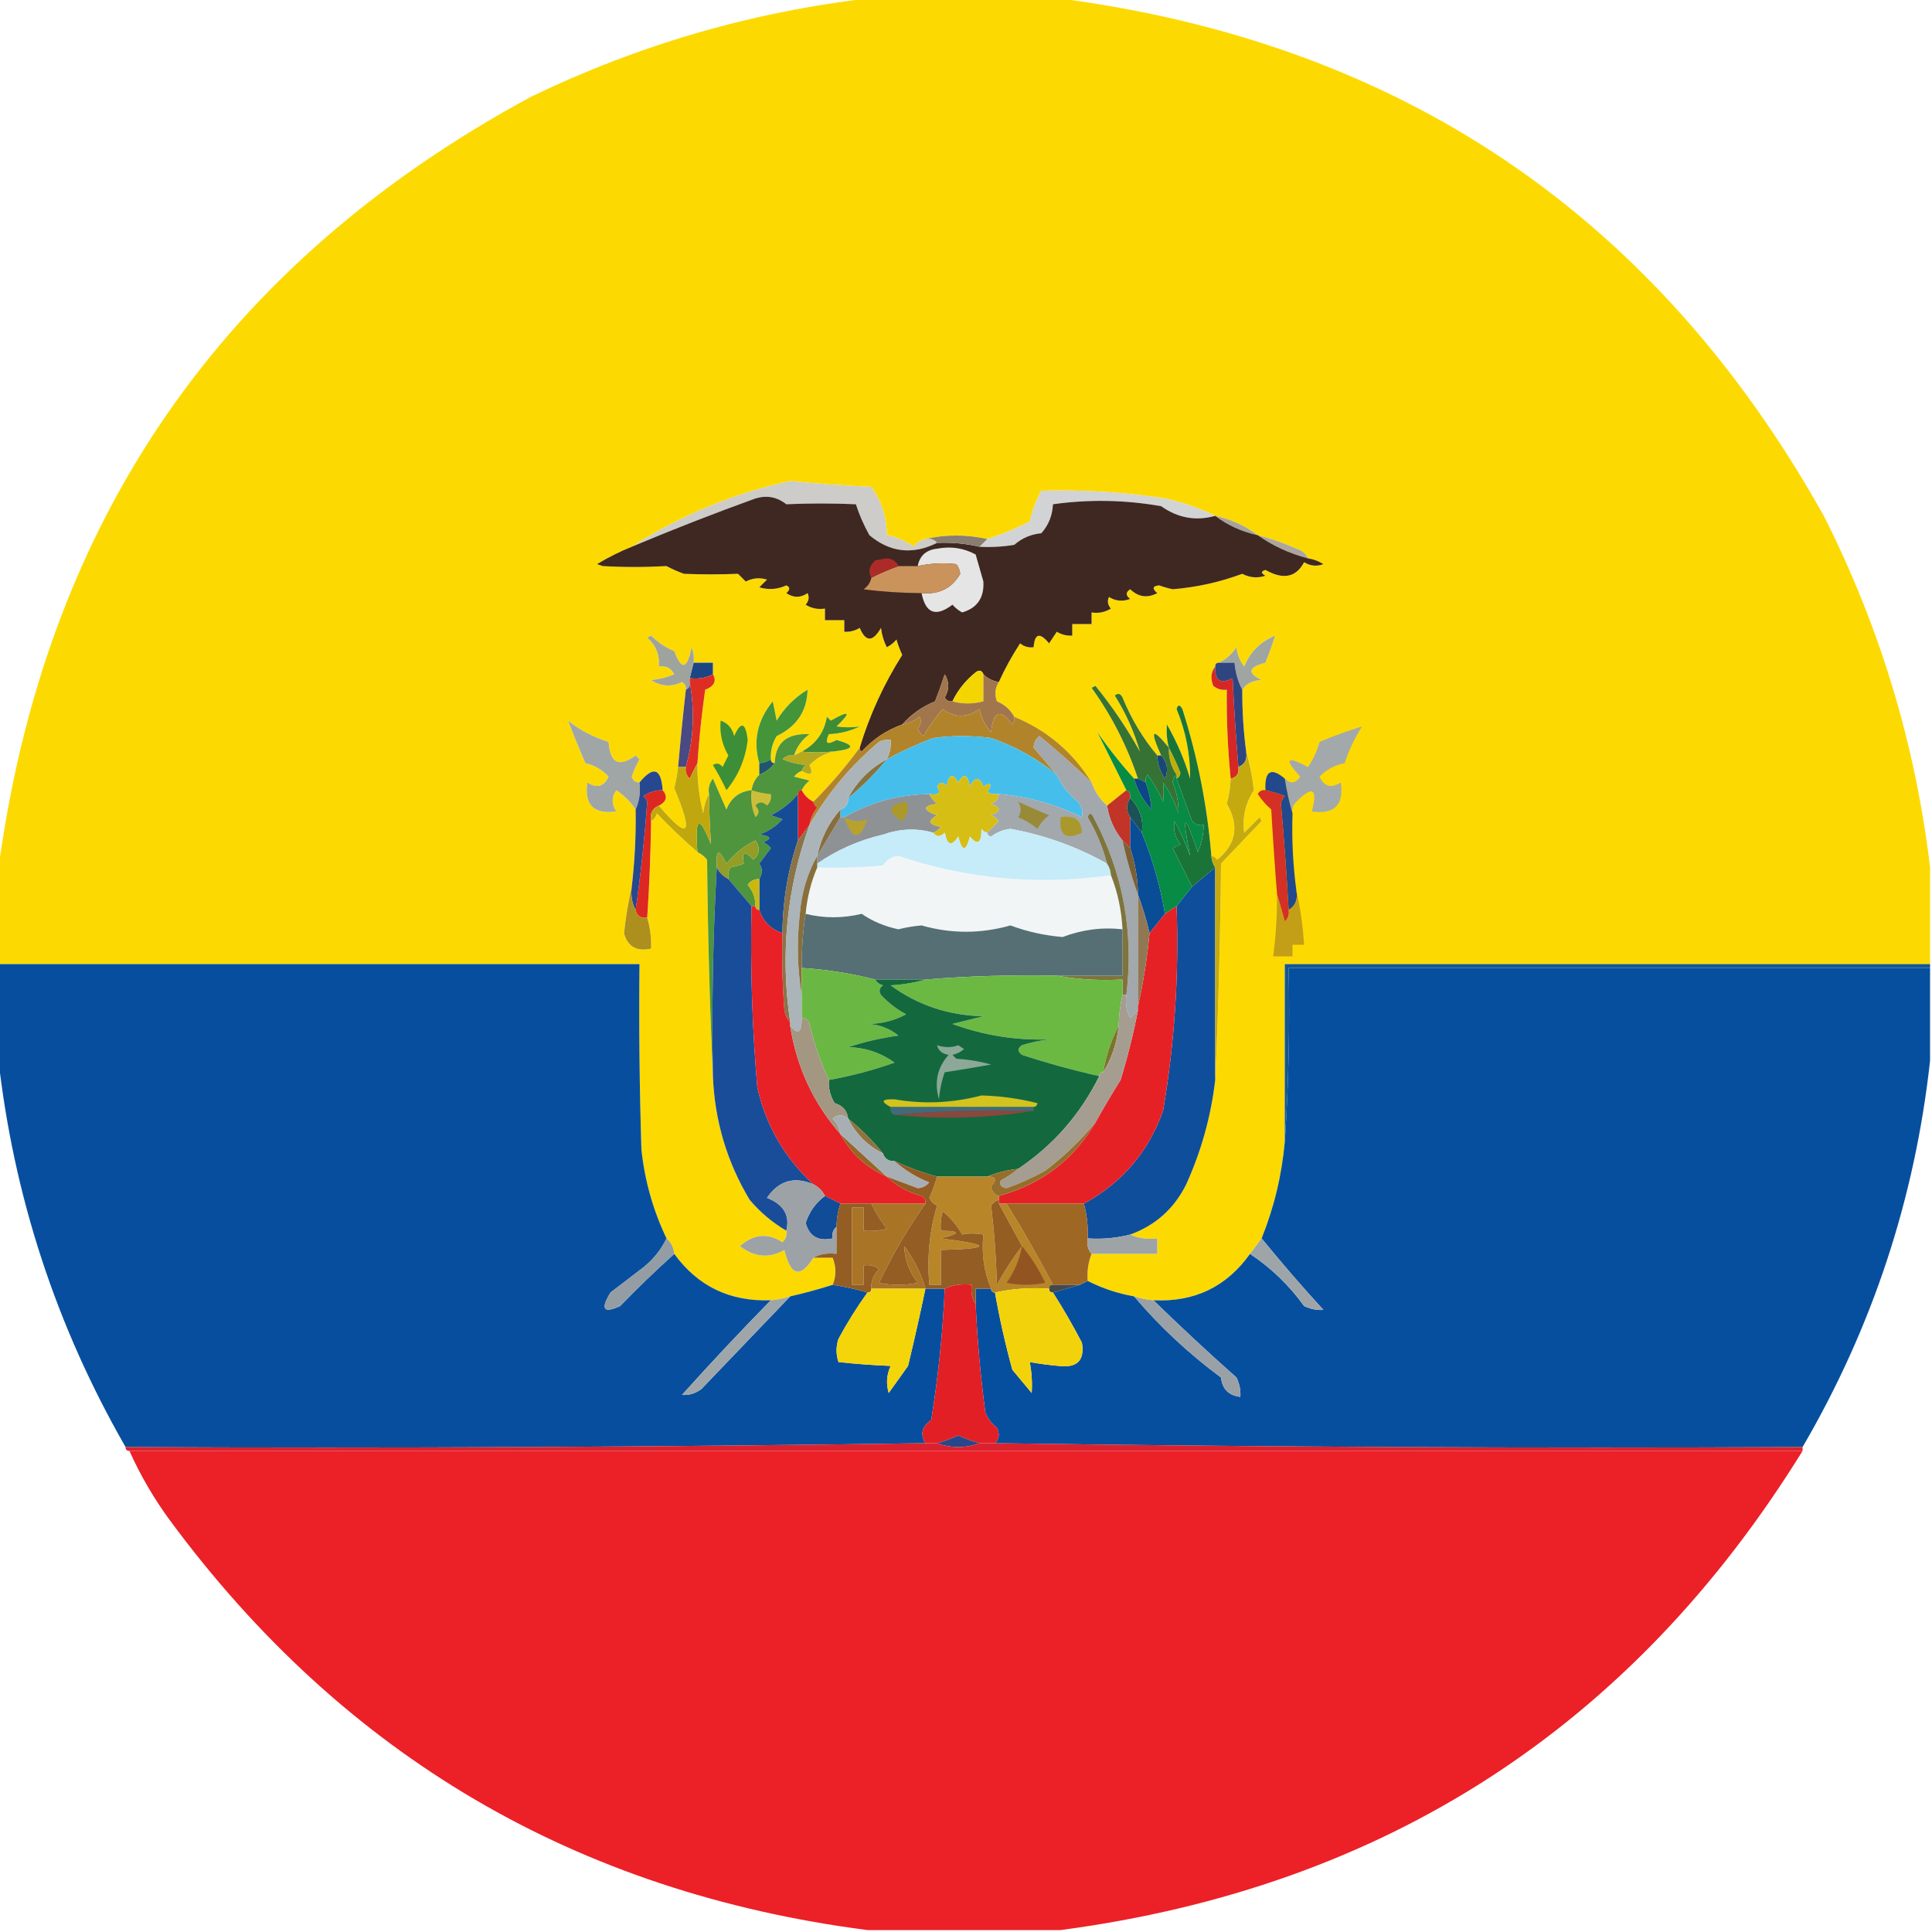 <?xml version="1.0" encoding="UTF-8"?>
<!DOCTYPE svg PUBLIC "-//W3C//DTD SVG 1.1//EN" "http://www.w3.org/Graphics/SVG/1.1/DTD/svg11.dtd">
<svg xmlns="http://www.w3.org/2000/svg" version="1.1" width="500px" height="500px" style="shape-rendering:geometricPrecision; text-rendering:geometricPrecision; image-rendering:optimizeQuality; fill-rule:evenodd; clip-rule:evenodd" xmlns:xlink="http://www.w3.org/1999/xlink">
<g><path style="opacity:0.994" fill="#fcda00" d="M 225.5,-0.5 C 241.5,-0.5 257.5,-0.5 273.5,-0.5C 362.269,10.949 428.436,55.616 472,133.5C 486.559,162.333 495.726,192.666 499.5,224.5C 499.5,232.833 499.5,241.167 499.5,249.5C 443.833,249.5 388.167,249.5 332.5,249.5C 332.5,264.833 332.5,280.167 332.5,295.5C 331.733,304.133 329.733,312.467 326.5,320.5C 325.512,321.795 324.512,323.128 323.5,324.5C 317.421,333.039 309.088,337.039 298.5,336.5C 296.784,336.371 295.117,336.038 293.5,335.5C 289.285,334.762 285.285,333.428 281.5,331.5C 281.298,329.05 281.631,326.717 282.5,324.5C 288.167,324.5 293.833,324.5 299.5,324.5C 299.5,323.167 299.5,321.833 299.5,320.5C 296.941,320.802 294.607,320.468 292.5,319.5C 299.055,317.113 303.889,312.779 307,306.5C 310.905,297.88 313.405,288.88 314.5,279.5C 315.332,261.004 315.832,242.338 316,223.5C 319.509,219.791 323.009,216.125 326.5,212.5C 326.333,212.167 326.167,211.833 326,211.5C 324.667,212.833 323.333,214.167 322,215.5C 321.478,211.557 322.311,207.89 324.5,204.5C 324.099,200.976 323.433,197.642 322.5,194.5C 321.806,189.195 321.472,183.862 321.5,178.5C 322.589,176.883 324.256,176.05 326.5,176C 322.728,174.17 323.061,172.67 327.5,171.5C 328.48,169.049 329.313,166.716 330,164.5C 326.193,166.062 323.526,168.729 322,172.5C 320.883,171.051 320.216,169.384 320,167.5C 318.804,169.286 317.304,170.619 315.5,171.5C 314.833,171.5 314.5,171.833 314.5,172.5C 313.387,173.946 313.22,175.613 314,177.5C 315.011,178.337 316.178,178.67 317.5,178.5C 317.403,186.191 317.737,193.858 318.5,201.5C 318.41,203.696 318.077,205.863 317.5,208C 320.776,213.654 319.943,218.487 315,222.5C 314.617,221.944 314.117,221.611 313.5,221.5C 312.436,208.552 309.936,195.885 306,183.5C 305.346,182.304 304.846,182.304 304.5,183.5C 306.894,189.302 308.061,195.302 308,201.5C 306.551,196.601 304.551,191.935 302,187.5C 301.82,189.488 301.986,191.488 302.5,193.5C 298.15,188.146 297.484,188.813 300.5,195.5C 300.167,195.5 299.833,195.5 299.5,195.5C 295.772,191.061 292.772,186.061 290.5,180.5C 289.998,179.479 289.332,179.312 288.5,180C 291.407,184.635 293.573,189.468 295,194.5C 291.662,188.488 287.828,182.821 283.5,177.5C 283.167,177.667 282.833,177.833 282.5,178C 287.696,185.226 291.696,193.059 294.5,201.5C 294.167,201.5 293.833,201.5 293.5,201.5C 290.112,197.751 286.945,193.751 284,189.5C 286.438,194.377 288.938,199.377 291.5,204.5C 289.833,205.833 288.167,207.167 286.5,208.5C 284.674,206.853 283.34,204.853 282.5,202.5C 277.691,194.694 271.024,189.028 262.5,185.5C 261.492,183.661 259.992,182.328 258,181.5C 257.36,179.735 257.527,178.068 258.5,176.5C 260.038,173.101 261.871,169.767 264,166.5C 265.011,167.337 266.178,167.67 267.5,167.5C 267.766,163.921 269.099,163.587 271.5,166.5C 272.167,165.5 272.833,164.5 273.5,163.5C 274.736,164.246 276.07,164.579 277.5,164.5C 277.5,163.5 277.5,162.5 277.5,161.5C 279.167,161.5 280.833,161.5 282.5,161.5C 282.5,160.5 282.5,159.5 282.5,158.5C 284.288,158.785 285.955,158.452 287.5,157.5C 286.674,156.549 286.508,155.549 287,154.5C 288.726,155.576 290.559,155.743 292.5,155C 291.289,154.107 291.289,153.274 292.5,152.5C 294.599,154.52 296.933,154.854 299.5,153.5C 298.106,152.313 298.273,151.646 300,151.5C 301.144,151.911 302.311,152.244 303.5,152.5C 309.751,151.975 315.751,150.642 321.5,148.5C 323.432,149.52 325.432,149.687 327.5,149C 326.304,148.346 326.304,147.846 327.5,147.5C 332.089,150.104 335.422,149.438 337.5,145.5C 339.098,146.485 340.765,146.651 342.5,146C 341.255,145.209 339.922,144.709 338.5,144.5C 337.942,143.21 336.942,142.377 335.5,142C 332.242,140.533 328.908,139.367 325.5,138.5C 322.249,136.043 318.582,134.376 314.5,133.5C 310.452,131.538 306.119,130.038 301.5,129C 290.878,127.367 280.212,126.701 269.5,127C 268.128,129.533 267.128,132.2 266.5,135C 262.933,136.809 259.266,138.309 255.5,139.5C 250.023,138.298 244.689,138.298 239.5,139.5C 238.265,139.721 237.265,140.388 236.5,141.5C 234.338,139.98 232.005,138.98 229.5,138.5C 229.477,133.856 228.144,129.69 225.5,126C 218.486,125.676 211.486,125.176 204.5,124.5C 189.732,127.723 176.066,133.39 163.5,141.5C 160.411,142.739 157.411,144.239 154.5,146C 155,146.167 155.5,146.333 156,146.5C 161.457,146.816 166.957,146.816 172.5,146.5C 173.949,147.28 175.449,147.946 177,148.5C 181.63,148.698 186.296,148.698 191,148.5C 191.667,149.167 192.333,149.833 193,150.5C 194.789,149.591 196.623,149.424 198.5,150C 197.833,150.667 197.167,151.333 196.5,152C 198.899,152.711 201.232,152.544 203.5,151.5C 204.506,151.938 204.506,152.604 203.5,153.5C 205.353,154.76 207.186,154.76 209,153.5C 209.492,154.549 209.326,155.549 208.5,156.5C 210.045,157.452 211.712,157.785 213.5,157.5C 213.5,158.5 213.5,159.5 213.5,160.5C 215.167,160.5 216.833,160.5 218.5,160.5C 218.5,161.5 218.5,162.5 218.5,163.5C 219.93,163.579 221.264,163.246 222.5,162.5C 224.051,166.19 225.884,166.19 228,162.5C 228.202,164.256 228.702,165.922 229.5,167.5C 230.478,167.023 231.311,166.357 232,165.5C 232.402,166.872 232.902,168.205 233.5,169.5C 228.743,177.013 225.076,185.013 222.5,193.5C 218.822,198.506 214.822,203.173 210.5,207.5C 209.167,206.833 208.167,205.833 207.5,204.5C 207.953,203.542 208.619,202.708 209.5,202C 208.167,201.667 206.833,201.333 205.5,201C 206.044,200.283 206.711,199.783 207.5,199.5C 209.9,200.927 210.567,200.427 209.5,198C 211.257,196.25 213.257,195.084 215.5,194.5C 221.196,193.899 221.529,192.899 216.5,191.5C 214.064,192.891 213.398,192.391 214.5,190C 217.371,189.882 220.038,189.216 222.5,188C 220.557,188.305 218.557,188.305 216.5,188C 220.425,184.202 219.925,183.702 215,186.5C 214.667,186.167 214.333,185.833 214,185.5C 213.294,189.586 211.128,192.586 207.5,194.5C 206.833,194.833 206.167,195.167 205.5,195.5C 206.203,193.284 207.536,191.451 209.5,190C 203.644,189.718 200.644,192.218 200.5,197.5C 199.833,197.5 199.5,197.167 199.5,196.5C 199.372,194.345 199.872,192.345 201,190.5C 206.193,188.009 208.859,184.009 209,178.5C 205.667,180.5 203,183.167 201,186.5C 200.667,184.833 200.333,183.167 200,181.5C 196.01,186.394 194.844,191.727 196.5,197.5C 196.5,198.5 196.5,199.5 196.5,200.5C 195.4,201.605 194.733,202.938 194.5,204.5C 191.325,204.84 189.159,206.507 188,209.5C 186.836,206.865 185.669,204.198 184.5,201.5C 183.571,202.689 183.238,204.022 183.5,205.5C 182.698,206.952 182.198,208.618 182,210.5C 180.925,206.23 180.425,201.897 180.5,197.5C 180.93,191.149 181.597,184.815 182.5,178.5C 184.841,177.601 185.507,176.268 184.5,174.5C 184.5,173.5 184.5,172.5 184.5,171.5C 182.833,171.5 181.167,171.5 179.5,171.5C 179.657,170.127 179.49,168.793 179,167.5C 177.855,173.24 176.355,173.573 174.5,168.5C 172.228,167.559 170.228,166.226 168.5,164.5C 168.167,164.667 167.833,164.833 167.5,165C 169.747,166.995 170.747,169.495 170.5,172.5C 172.346,172.222 173.68,172.889 174.5,174.5C 172.577,175.308 170.577,175.808 168.5,176C 171.088,177.686 173.755,177.853 176.5,176.5C 177.298,176.957 177.631,177.624 177.5,178.5C 176.752,185.119 176.085,191.786 175.5,198.5C 175.277,200.342 174.943,202.175 174.5,204C 179.615,216.152 178.281,217.652 170.5,208.5C 172.519,207.462 172.853,206.128 171.5,204.5C 171.095,198.809 169.095,198.143 165.5,202.5C 164.503,202.53 163.836,202.03 163.5,201C 164.029,199.441 164.696,197.941 165.5,196.5C 165.167,196.167 164.833,195.833 164.5,195.5C 160.204,198.67 157.871,197.503 157.5,192C 153.637,190.819 150.137,188.986 147,186.5C 148.361,190.048 149.861,193.715 151.5,197.5C 153.9,198.085 155.9,199.252 157.5,201C 156.313,203.59 154.48,204.09 152,202.5C 151.167,208.333 153.667,210.833 159.5,210C 158.24,208.186 158.24,206.353 159.5,204.5C 161.57,205.903 163.237,207.57 164.5,209.5C 164.609,216.196 164.276,222.863 163.5,229.5C 162.623,233.322 161.956,237.322 161.5,241.5C 162.427,244.987 164.76,246.32 168.5,245.5C 168.599,242.763 168.265,240.096 167.5,237.5C 168.055,229.178 168.388,220.844 168.5,212.5C 169.222,212.082 169.722,211.416 170,210.5C 173.369,214.037 176.869,217.371 180.5,220.5C 181.458,220.953 182.292,221.619 183,222.5C 183.168,241.338 183.668,260.004 184.5,278.5C 184.947,290.005 188.114,300.672 194,310.5C 196.747,313.754 199.914,316.42 203.5,318.5C 203.719,319.675 203.386,320.675 202.5,321.5C 198.724,319.009 195.057,319.342 191.5,322.5C 195.263,325.397 199.097,325.73 203,323.5C 204.611,330.231 207.111,330.898 210.5,325.5C 212.167,325.5 213.833,325.5 215.5,325.5C 216.438,327.91 216.438,330.244 215.5,332.5C 211.877,333.656 208.211,334.656 204.5,335.5C 202.883,336.038 201.216,336.371 199.5,336.5C 188.945,336.906 180.612,332.906 174.5,324.5C 174.34,322.847 173.674,321.514 172.5,320.5C 169.026,313.239 166.859,305.573 166,297.5C 165.5,281.503 165.333,265.503 165.5,249.5C 110.167,249.5 54.833,249.5 -0.5,249.5C -0.5,241.5 -0.5,233.5 -0.5,225.5C 11.454,135.075 57.454,68.242 137.5,25C 165.514,11.501 194.847,3.001 225.5,-0.5 Z"/></g>
<g><path style="opacity:1" fill="#cdccc8" d="M 239.5,139.5 C 240.791,139.263 241.791,139.596 242.5,140.5C 236.168,143.645 230.334,142.979 225,138.5C 223.555,135.91 222.388,133.243 221.5,130.5C 215.418,130.231 209.418,130.231 203.5,130.5C 201.119,128.608 198.453,128.108 195.5,129C 184.711,132.896 174.044,137.063 163.5,141.5C 176.066,133.39 189.732,127.723 204.5,124.5C 211.486,125.176 218.486,125.676 225.5,126C 228.144,129.69 229.477,133.856 229.5,138.5C 232.005,138.98 234.338,139.98 236.5,141.5C 237.265,140.388 238.265,139.721 239.5,139.5 Z"/></g>
<g><path style="opacity:1" fill="#d2d3d5" d="M 314.5,133.5 C 309.509,134.902 304.842,134.069 300.5,131C 291.178,129.357 281.845,129.191 272.5,130.5C 272.377,133.374 271.377,135.874 269.5,138C 266.823,138.249 264.49,139.249 262.5,141C 259.518,141.498 256.518,141.665 253.5,141.5C 254.167,140.833 254.833,140.167 255.5,139.5C 259.266,138.309 262.933,136.809 266.5,135C 267.128,132.2 268.128,129.533 269.5,127C 280.212,126.701 290.878,127.367 301.5,129C 306.119,130.038 310.452,131.538 314.5,133.5 Z"/></g>
<g><path style="opacity:1" fill="#a6a2a0" d="M 314.5,133.5 C 318.582,134.376 322.249,136.043 325.5,138.5C 321.418,137.624 317.751,135.957 314.5,133.5 Z"/></g>
<g><path style="opacity:1" fill="#aba6a0" d="M 325.5,138.5 C 328.908,139.367 332.242,140.533 335.5,142C 336.942,142.377 337.942,143.21 338.5,144.5C 333.75,143.257 329.416,141.257 325.5,138.5 Z"/></g>
<g><path style="opacity:1" fill="#3f2821" d="M 242.5,140.5 C 246.234,140.323 249.901,140.656 253.5,141.5C 256.518,141.665 259.518,141.498 262.5,141C 264.49,139.249 266.823,138.249 269.5,138C 271.377,135.874 272.377,133.374 272.5,130.5C 281.845,129.191 291.178,129.357 300.5,131C 304.842,134.069 309.509,134.902 314.5,133.5C 317.751,135.957 321.418,137.624 325.5,138.5C 329.416,141.257 333.75,143.257 338.5,144.5C 339.922,144.709 341.255,145.209 342.5,146C 340.765,146.651 339.098,146.485 337.5,145.5C 335.422,149.438 332.089,150.104 327.5,147.5C 326.304,147.846 326.304,148.346 327.5,149C 325.432,149.687 323.432,149.52 321.5,148.5C 315.751,150.642 309.751,151.975 303.5,152.5C 302.311,152.244 301.144,151.911 300,151.5C 298.273,151.646 298.106,152.313 299.5,153.5C 296.933,154.854 294.599,154.52 292.5,152.5C 291.289,153.274 291.289,154.107 292.5,155C 290.559,155.743 288.726,155.576 287,154.5C 286.508,155.549 286.674,156.549 287.5,157.5C 285.955,158.452 284.288,158.785 282.5,158.5C 282.5,159.5 282.5,160.5 282.5,161.5C 280.833,161.5 279.167,161.5 277.5,161.5C 277.5,162.5 277.5,163.5 277.5,164.5C 276.07,164.579 274.736,164.246 273.5,163.5C 272.833,164.5 272.167,165.5 271.5,166.5C 269.099,163.587 267.766,163.921 267.5,167.5C 266.178,167.67 265.011,167.337 264,166.5C 261.871,169.767 260.038,173.101 258.5,176.5C 256.938,176.267 255.605,175.6 254.5,174.5C 254.103,173.475 253.437,173.308 252.5,174C 249.882,176.106 247.882,178.606 246.5,181.5C 245.624,181.631 244.957,181.298 244.5,180.5C 245.706,178.484 245.706,176.484 244.5,174.5C 243.729,176.862 242.895,179.196 242,181.5C 238.628,182.878 235.795,184.878 233.5,187.5C 229.456,188.944 225.956,191.278 223,194.5C 222.601,194.272 222.435,193.938 222.5,193.5C 225.076,185.013 228.743,177.013 233.5,169.5C 232.902,168.205 232.402,166.872 232,165.5C 231.311,166.357 230.478,167.023 229.5,167.5C 228.702,165.922 228.202,164.256 228,162.5C 225.884,166.19 224.051,166.19 222.5,162.5C 221.264,163.246 219.93,163.579 218.5,163.5C 218.5,162.5 218.5,161.5 218.5,160.5C 216.833,160.5 215.167,160.5 213.5,160.5C 213.5,159.5 213.5,158.5 213.5,157.5C 211.712,157.785 210.045,157.452 208.5,156.5C 209.326,155.549 209.492,154.549 209,153.5C 207.186,154.76 205.353,154.76 203.5,153.5C 204.506,152.604 204.506,151.938 203.5,151.5C 201.232,152.544 198.899,152.711 196.5,152C 197.167,151.333 197.833,150.667 198.5,150C 196.623,149.424 194.789,149.591 193,150.5C 192.333,149.833 191.667,149.167 191,148.5C 186.296,148.698 181.63,148.698 177,148.5C 175.449,147.946 173.949,147.28 172.5,146.5C 166.957,146.816 161.457,146.816 156,146.5C 155.5,146.333 155,146.167 154.5,146C 157.411,144.239 160.411,142.739 163.5,141.5C 174.044,137.063 184.711,132.896 195.5,129C 198.453,128.108 201.119,128.608 203.5,130.5C 209.418,130.231 215.418,130.231 221.5,130.5C 222.388,133.243 223.555,135.91 225,138.5C 230.334,142.979 236.168,143.645 242.5,140.5 Z"/></g>
<g><path style="opacity:1" fill="#e5e5e5" d="M 238.5,153.5 C 243.031,153.902 246.365,152.235 248.5,148.5C 248.392,147.558 248.059,146.725 247.5,146C 244.151,145.612 240.817,145.779 237.5,146.5C 238.024,143.812 239.691,142.312 242.5,142C 246.069,141.318 249.402,141.818 252.5,143.5C 253.151,145.826 253.818,148.159 254.5,150.5C 254.731,154.708 252.898,157.375 249,158.5C 248.05,157.978 247.216,157.311 246.5,156.5C 242.201,159.76 239.534,158.76 238.5,153.5 Z"/></g>
<g><path style="opacity:1" fill="#ca935c" d="M 238.5,153.5 C 233.253,153.468 228.253,153.135 223.5,152.5C 224.612,151.735 225.279,150.735 225.5,149.5C 227.824,148.344 230.157,147.344 232.5,146.5C 234.167,146.5 235.833,146.5 237.5,146.5C 240.817,145.779 244.151,145.612 247.5,146C 248.059,146.725 248.392,147.558 248.5,148.5C 246.365,152.235 243.031,153.902 238.5,153.5 Z"/></g>
<g><path style="opacity:1" fill="#ac2b28" d="M 232.5,146.5 C 230.157,147.344 227.824,148.344 225.5,149.5C 224.601,148.006 224.935,146.506 226.5,145C 227.5,144.833 228.5,144.667 229.5,144.5C 231.03,144.64 232.03,145.307 232.5,146.5 Z"/></g>
<g><path style="opacity:1" fill="#897e6f" d="M 239.5,139.5 C 244.689,138.298 250.023,138.298 255.5,139.5C 254.833,140.167 254.167,140.833 253.5,141.5C 249.901,140.656 246.234,140.323 242.5,140.5C 241.791,139.596 240.791,139.263 239.5,139.5 Z"/></g>
<g><path style="opacity:1" fill="#1c4683" d="M 179.5,171.5 C 181.167,171.5 182.833,171.5 184.5,171.5C 184.5,172.5 184.5,173.5 184.5,174.5C 182.735,175.461 180.735,175.795 178.5,175.5C 178.833,174.167 179.167,172.833 179.5,171.5 Z"/></g>
<g><path style="opacity:1" fill="#9ea39e" d="M 179.5,171.5 C 179.167,172.833 178.833,174.167 178.5,175.5C 178.5,175.833 178.5,176.167 178.5,176.5C 178.672,177.492 178.338,178.158 177.5,178.5C 177.631,177.624 177.298,176.957 176.5,176.5C 173.755,177.853 171.088,177.686 168.5,176C 170.577,175.808 172.577,175.308 174.5,174.5C 173.68,172.889 172.346,172.222 170.5,172.5C 170.747,169.495 169.747,166.995 167.5,165C 167.833,164.833 168.167,164.667 168.5,164.5C 170.228,166.226 172.228,167.559 174.5,168.5C 176.355,173.573 177.855,173.24 179,167.5C 179.49,168.793 179.657,170.127 179.5,171.5 Z"/></g>
<g><path style="opacity:1" fill="#f3d501" d="M 254.5,174.5 C 254.5,176.833 254.5,179.167 254.5,181.5C 251.734,182.232 249.068,182.232 246.5,181.5C 247.882,178.606 249.882,176.106 252.5,174C 253.437,173.308 254.103,173.475 254.5,174.5 Z"/></g>
<g><path style="opacity:1" fill="#9fa5a1" d="M 321.5,178.5 C 320.388,176.401 319.721,174.067 319.5,171.5C 318.167,171.5 316.833,171.5 315.5,171.5C 317.304,170.619 318.804,169.286 320,167.5C 320.216,169.384 320.883,171.051 322,172.5C 323.526,168.729 326.193,166.062 330,164.5C 329.313,166.716 328.48,169.049 327.5,171.5C 323.061,172.67 322.728,174.17 326.5,176C 324.256,176.05 322.589,176.883 321.5,178.5 Z"/></g>
<g><path style="opacity:1" fill="#494983" d="M 178.5,176.5 C 179.852,183.89 179.519,191.223 177.5,198.5C 176.833,198.5 176.167,198.5 175.5,198.5C 176.085,191.786 176.752,185.119 177.5,178.5C 178.338,178.158 178.672,177.492 178.5,176.5 Z"/></g>
<g><path style="opacity:1" fill="#de2e23" d="M 184.5,174.5 C 185.507,176.268 184.841,177.601 182.5,178.5C 181.597,184.815 180.93,191.149 180.5,197.5C 179.839,198.718 179.172,200.051 178.5,201.5C 177.614,200.675 177.281,199.675 177.5,198.5C 179.519,191.223 179.852,183.89 178.5,176.5C 178.5,176.167 178.5,175.833 178.5,175.5C 180.735,175.795 182.735,175.461 184.5,174.5 Z"/></g>
<g><path style="opacity:1" fill="#d62725" d="M 314.5,172.5 C 314.35,176.161 315.85,177.161 319,175.5C 319.353,183.185 319.853,190.852 320.5,198.5C 320.715,200.179 320.048,201.179 318.5,201.5C 317.737,193.858 317.403,186.191 317.5,178.5C 316.178,178.67 315.011,178.337 314,177.5C 313.22,175.613 313.387,173.946 314.5,172.5 Z"/></g>
<g><path style="opacity:1" fill="#2e4580" d="M 315.5,171.5 C 316.833,171.5 318.167,171.5 319.5,171.5C 319.721,174.067 320.388,176.401 321.5,178.5C 321.472,183.862 321.806,189.195 322.5,194.5C 322.843,196.483 322.176,197.817 320.5,198.5C 319.853,190.852 319.353,183.185 319,175.5C 315.85,177.161 314.35,176.161 314.5,172.5C 314.5,171.833 314.833,171.5 315.5,171.5 Z"/></g>
<g><path style="opacity:1" fill="#a2764d" d="M 246.5,181.5 C 249.068,182.232 251.734,182.232 254.5,181.5C 254.5,179.167 254.5,176.833 254.5,174.5C 255.605,175.6 256.938,176.267 258.5,176.5C 257.527,178.068 257.36,179.735 258,181.5C 259.992,182.328 261.492,183.661 262.5,185.5C 262.631,186.239 262.464,186.906 262,187.5C 258.886,183.319 257.052,183.985 256.5,189.5C 255.012,187.851 254.012,185.851 253.5,183.5C 250.182,185.818 247.016,185.818 244,183.5C 242.088,185.657 240.421,187.991 239,190.5C 238.308,189.975 237.808,189.308 237.5,188.5C 238.326,187.549 238.492,186.549 238,185.5C 236.67,186.582 235.17,187.249 233.5,187.5C 235.795,184.878 238.628,182.878 242,181.5C 242.895,179.196 243.729,176.862 244.5,174.5C 245.706,176.484 245.706,178.484 244.5,180.5C 244.957,181.298 245.624,181.631 246.5,181.5 Z"/></g>
<g><path style="opacity:1" fill="#b1842b" d="M 262.5,185.5 C 271.024,189.028 277.691,194.694 282.5,202.5C 278.169,198.337 273.669,194.337 269,190.5C 268.056,191.263 267.556,192.263 267.5,193.5C 269.493,195.828 271.493,198.161 273.5,200.5C 268.486,196.355 262.82,193.188 256.5,191C 251.5,190.333 246.5,190.333 241.5,191C 237.328,192.588 233.328,194.421 229.5,196.5C 230.301,194.958 230.634,193.292 230.5,191.5C 229.448,191.351 228.448,191.517 227.5,192C 220.189,198.138 214.189,205.304 209.5,213.5C 209.751,211.83 210.418,210.33 211.5,209C 210.944,208.617 210.611,208.117 210.5,207.5C 214.822,203.173 218.822,198.506 222.5,193.5C 222.435,193.938 222.601,194.272 223,194.5C 225.956,191.278 229.456,188.944 233.5,187.5C 235.17,187.249 236.67,186.582 238,185.5C 238.492,186.549 238.326,187.549 237.5,188.5C 237.808,189.308 238.308,189.975 239,190.5C 240.421,187.991 242.088,185.657 244,183.5C 247.016,185.818 250.182,185.818 253.5,183.5C 254.012,185.851 255.012,187.851 256.5,189.5C 257.052,183.985 258.886,183.319 262,187.5C 262.464,186.906 262.631,186.239 262.5,185.5 Z"/></g>
<g><path style="opacity:1" fill="#3f8c35" d="M 215.5,194.5 C 212.586,194.805 209.919,194.805 207.5,194.5C 211.128,192.586 213.294,189.586 214,185.5C 214.333,185.833 214.667,186.167 215,186.5C 219.925,183.702 220.425,184.202 216.5,188C 218.557,188.305 220.557,188.305 222.5,188C 220.038,189.216 217.371,189.882 214.5,190C 213.398,192.391 214.064,192.891 216.5,191.5C 221.529,192.899 221.196,193.899 215.5,194.5 Z"/></g>
<g><path style="opacity:1" fill="#449439" d="M 199.5,196.5 C 198.609,197.11 197.609,197.443 196.5,197.5C 194.844,191.727 196.01,186.394 200,181.5C 200.333,183.167 200.667,184.833 201,186.5C 203,183.167 205.667,180.5 209,178.5C 208.859,184.009 206.193,188.009 201,190.5C 199.872,192.345 199.372,194.345 199.5,196.5 Z"/></g>
<g><path style="opacity:1" fill="#b5a920" d="M 207.5,194.5 C 209.919,194.805 212.586,194.805 215.5,194.5C 213.257,195.084 211.257,196.25 209.5,198C 210.567,200.427 209.9,200.927 207.5,199.5C 207.611,198.883 207.944,198.383 208.5,198C 206.423,197.808 204.423,197.308 202.5,196.5C 203.325,195.614 204.325,195.281 205.5,195.5C 206.167,195.167 206.833,194.833 207.5,194.5 Z"/></g>
<g><path style="opacity:1" fill="#c3ae05" d="M 302.5,193.5 C 303.588,195.516 304.588,197.683 305.5,200C 305.43,200.765 305.097,201.265 304.5,201.5C 304.5,201.167 304.5,200.833 304.5,200.5C 303.061,198.412 302.394,196.079 302.5,193.5 Z"/></g>
<g><path style="opacity:1" fill="#46beec" d="M 273.5,200.5 C 274.713,203.225 276.546,205.559 279,207.5C 279.982,208.759 280.315,210.092 280,211.5C 273.24,208.175 266.073,206.175 258.5,205.5C 257.448,205.649 256.448,205.483 255.5,205C 256.863,202.871 256.529,202.371 254.5,203.5C 253.483,200.972 252.316,200.972 251,203.5C 250.418,200.332 249.418,199.999 248,202.5C 246.582,199.999 245.582,200.332 245,203.5C 244.107,202.289 243.274,202.289 242.5,203.5C 243.609,205.214 242.942,205.881 240.5,205.5C 232.548,205.652 225.214,207.652 218.5,211.5C 218.167,211.5 217.833,211.5 217.5,211.5C 217.5,210.833 217.5,210.167 217.5,209.5C 218.906,209.027 219.573,208.027 219.5,206.5C 223.167,203.5 226.5,200.167 229.5,196.5C 233.328,194.421 237.328,192.588 241.5,191C 246.5,190.333 251.5,190.333 256.5,191C 262.82,193.188 268.486,196.355 273.5,200.5 Z"/></g>
<g><path style="opacity:1" fill="#21556e" d="M 199.5,196.5 C 199.5,197.167 199.833,197.5 200.5,197.5C 199.455,198.878 198.122,199.878 196.5,200.5C 196.5,199.5 196.5,198.5 196.5,197.5C 197.609,197.443 198.609,197.11 199.5,196.5 Z"/></g>
<g><path style="opacity:1" fill="#4e953d" d="M 205.5,195.5 C 204.325,195.281 203.325,195.614 202.5,196.5C 204.423,197.308 206.423,197.808 208.5,198C 207.944,198.383 207.611,198.883 207.5,199.5C 206.711,199.783 206.044,200.283 205.5,201C 206.833,201.333 208.167,201.667 209.5,202C 208.619,202.708 207.953,203.542 207.5,204.5C 206.833,204.5 206.5,204.833 206.5,205.5C 204.599,207.796 202.266,209.629 199.5,211C 200.5,211.333 201.5,211.667 202.5,212C 200.844,213.829 198.844,215.163 196.5,216C 199.544,216.359 199.878,217.026 197.5,218C 198.308,218.308 198.975,218.808 199.5,219.5C 198.5,220.833 197.5,222.167 196.5,223.5C 197.363,224.726 197.363,226.06 196.5,227.5C 195.244,227.461 194.244,227.961 193.5,229C 194.861,230.584 195.528,232.418 195.5,234.5C 195.167,234.5 194.833,234.5 194.5,234.5C 192.529,232.192 190.529,229.858 188.5,227.5C 188.351,226.448 188.517,225.448 189,224.5C 190.135,224.273 191.302,223.94 192.5,223.5C 191.847,220.342 192.681,220.008 195,222.5C 196.632,220.973 196.799,219.307 195.5,217.5C 192.567,218.93 190.067,220.93 188,223.5C 186.059,219.446 185.225,219.78 185.5,224.5C 184.503,242.326 184.17,260.326 184.5,278.5C 183.668,260.004 183.168,241.338 183,222.5C 182.292,221.619 181.458,220.953 180.5,220.5C 179.784,211.417 180.951,210.751 184,218.5C 183.709,214.226 183.543,209.893 183.5,205.5C 183.238,204.022 183.571,202.689 184.5,201.5C 185.669,204.198 186.836,206.865 188,209.5C 189.159,206.507 191.325,204.84 194.5,204.5C 194.733,202.938 195.4,201.605 196.5,200.5C 198.122,199.878 199.455,198.878 200.5,197.5C 200.644,192.218 203.644,189.718 209.5,190C 207.536,191.451 206.203,193.284 205.5,195.5 Z"/></g>
<g><path style="opacity:1" fill="#367234" d="M 299.5,195.5 C 299.565,197.696 300.232,199.696 301.5,201.5C 302.439,199.308 302.105,197.308 300.5,195.5C 297.484,188.813 298.15,188.146 302.5,193.5C 302.394,196.079 303.061,198.412 304.5,200.5C 303.876,200.917 303.543,201.584 303.5,202.5C 304.553,205.131 305.053,207.798 305,210.5C 304.044,207.623 302.711,204.956 301,202.5C 301.195,204.126 301.195,205.793 301,207.5C 299.92,205.004 298.586,202.67 297,200.5C 296.536,201.094 296.369,201.761 296.5,202.5C 295.833,202.167 295.167,201.833 294.5,201.5C 291.696,193.059 287.696,185.226 282.5,178C 282.833,177.833 283.167,177.667 283.5,177.5C 287.828,182.821 291.662,188.488 295,194.5C 293.573,189.468 291.407,184.635 288.5,180C 289.332,179.312 289.998,179.479 290.5,180.5C 292.772,186.061 295.772,191.061 299.5,195.5 Z"/></g>
<g><path style="opacity:1" fill="#194675" d="M 299.5,195.5 C 299.833,195.5 300.167,195.5 300.5,195.5C 302.105,197.308 302.439,199.308 301.5,201.5C 300.232,199.696 299.565,197.696 299.5,195.5 Z"/></g>
<g><path style="opacity:1" fill="#a0a6a5" d="M 165.5,202.5 C 165.802,205.059 165.468,207.393 164.5,209.5C 163.237,207.57 161.57,205.903 159.5,204.5C 158.24,206.353 158.24,208.186 159.5,210C 153.667,210.833 151.167,208.333 152,202.5C 154.48,204.09 156.313,203.59 157.5,201C 155.9,199.252 153.9,198.085 151.5,197.5C 149.861,193.715 148.361,190.048 147,186.5C 150.137,188.986 153.637,190.819 157.5,192C 157.871,197.503 160.204,198.67 164.5,195.5C 164.833,195.833 165.167,196.167 165.5,196.5C 164.696,197.941 164.029,199.441 163.5,201C 163.836,202.03 164.503,202.53 165.5,202.5 Z"/></g>
<g><path style="opacity:1" fill="#87733c" d="M 229.5,196.5 C 226.5,200.167 223.167,203.5 219.5,206.5C 221.833,202.167 225.167,198.833 229.5,196.5 Z"/></g>
<g><path style="opacity:1" fill="#3c8f37" d="M 186.5,186.5 C 188.335,187.122 189.502,188.456 190,190.5C 191.772,186.57 192.938,186.903 193.5,191.5C 192.921,196.416 191.087,200.749 188,204.5C 186.961,202.254 185.794,200.087 184.5,198C 185.449,197.383 186.282,197.549 187,198.5C 187.5,197.5 188,196.5 188.5,195.5C 186.87,192.724 186.203,189.724 186.5,186.5 Z"/></g>
<g><path style="opacity:1" fill="#a3a9aa" d="M 334.5,210.5 C 333.656,207.655 332.99,204.655 332.5,201.5C 333.985,202.935 335.318,202.768 336.5,201C 332.236,196.362 332.902,195.529 338.5,198.5C 339.873,196.51 340.873,194.343 341.5,192C 345.246,190.422 348.913,189.089 352.5,188C 350.599,190.97 349.099,194.136 348,197.5C 345.434,198.007 343.267,199.174 341.5,201C 342.687,203.59 344.52,204.09 347,202.5C 347.833,208.333 345.333,210.833 339.5,210C 341.078,204.063 339.744,203.23 335.5,207.5C 334.614,208.325 334.281,209.325 334.5,210.5 Z"/></g>
<g><path style="opacity:1" fill="#e01e24" d="M 207.5,204.5 C 208.167,205.833 209.167,206.833 210.5,207.5C 210.611,208.117 210.944,208.617 211.5,209C 210.418,210.33 209.751,211.83 209.5,213.5C 208.5,214.833 207.5,216.167 206.5,217.5C 206.5,213.5 206.5,209.5 206.5,205.5C 206.5,204.833 206.833,204.5 207.5,204.5 Z"/></g>
<g><path style="opacity:1" fill="#8e9295" d="M 240.5,205.5 C 240.953,206.458 241.619,207.292 242.5,208C 238.728,208.611 238.728,209.611 242.5,211C 239.999,212.418 240.332,213.418 243.5,214C 242.956,214.717 242.289,215.217 241.5,215.5C 237.277,214.272 232.944,214.439 228.5,216C 222.283,217.453 216.616,219.953 211.5,223.5C 211.5,222.833 211.5,222.167 211.5,221.5C 213.5,218.167 215.5,214.833 217.5,211.5C 217.833,211.5 218.167,211.5 218.5,211.5C 225.214,207.652 232.548,205.652 240.5,205.5 Z"/></g>
<g><path style="opacity:1" fill="#ab992a" d="M 234.5,207.5 C 235.325,209.125 234.992,210.792 233.5,212.5C 229.432,210.021 229.765,208.354 234.5,207.5 Z"/></g>
<g><path style="opacity:1" fill="#d7be14" d="M 258.5,205.5 C 258.423,206.75 257.756,207.583 256.5,208C 259.167,209 259.167,210 256.5,211C 257.308,211.308 257.975,211.808 258.5,212.5C 257.452,213.548 256.452,214.548 255.5,215.5C 254.883,215.389 254.383,215.056 254,214.5C 254.035,218.245 253.035,218.912 251,216.5C 250,220.5 249,220.5 248,216.5C 246.309,219.131 245.142,218.797 244.5,215.5C 243.313,216.653 242.313,216.653 241.5,215.5C 242.289,215.217 242.956,214.717 243.5,214C 240.332,213.418 239.999,212.418 242.5,211C 238.728,209.611 238.728,208.611 242.5,208C 241.619,207.292 240.953,206.458 240.5,205.5C 242.942,205.881 243.609,205.214 242.5,203.5C 243.274,202.289 244.107,202.289 245,203.5C 245.582,200.332 246.582,199.999 248,202.5C 249.418,199.999 250.418,200.332 251,203.5C 252.316,200.972 253.483,200.972 254.5,203.5C 256.529,202.371 256.863,202.871 255.5,205C 256.448,205.483 257.448,205.649 258.5,205.5 Z"/></g>
<g><path style="opacity:1" fill="#c13427" d="M 291.5,204.5 C 292.338,204.842 292.672,205.508 292.5,206.5C 291.438,208.099 291.438,209.766 292.5,211.5C 292.5,214.167 292.5,216.833 292.5,219.5C 291.833,218.833 291.167,218.167 290.5,217.5C 288.375,214.912 287.042,211.912 286.5,208.5C 288.167,207.167 289.833,205.833 291.5,204.5 Z"/></g>
<g><path style="opacity:1" fill="#cdbe3a" d="M 194.5,204.5 C 196.117,205.038 197.784,205.371 199.5,205.5C 199.719,206.675 199.386,207.675 198.5,208.5C 197.391,207.41 196.391,207.41 195.5,208.5C 196.59,209.609 196.59,210.609 195.5,211.5C 194.526,209.257 194.192,206.924 194.5,204.5 Z"/></g>
<g><path style="opacity:1" fill="#886e3c" d="M 217.5,209.5 C 217.5,210.167 217.5,210.833 217.5,211.5C 215.5,214.833 213.5,218.167 211.5,221.5C 212.46,216.914 214.46,212.914 217.5,209.5 Z"/></g>
<g><path style="opacity:1" fill="#1a5256" d="M 292.5,206.5 C 295.007,209.14 296.007,212.14 295.5,215.5C 294.5,214.167 293.5,212.833 292.5,211.5C 291.438,209.766 291.438,208.099 292.5,206.5 Z"/></g>
<g><path style="opacity:1" fill="#164c95" d="M 206.5,205.5 C 206.5,209.5 206.5,213.5 206.5,217.5C 203.888,225.283 202.555,233.283 202.5,241.5C 199.5,240.5 197.5,238.5 196.5,235.5C 196.5,232.833 196.5,230.167 196.5,227.5C 197.363,226.06 197.363,224.726 196.5,223.5C 197.5,222.167 198.5,220.833 199.5,219.5C 198.975,218.808 198.308,218.308 197.5,218C 199.878,217.026 199.544,216.359 196.5,216C 198.844,215.163 200.844,213.829 202.5,212C 201.5,211.667 200.5,211.333 199.5,211C 202.266,209.629 204.599,207.796 206.5,205.5 Z"/></g>
<g><path style="opacity:1" fill="#dd2721" d="M 171.5,204.5 C 172.853,206.128 172.519,207.462 170.5,208.5C 168.824,209.183 168.157,210.517 168.5,212.5C 168.388,220.844 168.055,229.178 167.5,237.5C 165.821,237.715 164.821,237.048 164.5,235.5C 165.81,226.323 166.81,216.989 167.5,207.5C 167.291,206.914 166.957,206.414 166.5,206C 168.025,204.991 169.692,204.491 171.5,204.5 Z"/></g>
<g><path style="opacity:1" fill="#c0a70d" d="M 180.5,197.5 C 180.425,201.897 180.925,206.23 182,210.5C 182.198,208.618 182.698,206.952 183.5,205.5C 183.543,209.893 183.709,214.226 184,218.5C 180.951,210.751 179.784,211.417 180.5,220.5C 176.869,217.371 173.369,214.037 170,210.5C 169.722,211.416 169.222,212.082 168.5,212.5C 168.157,210.517 168.824,209.183 170.5,208.5C 178.281,217.652 179.615,216.152 174.5,204C 174.943,202.175 175.277,200.342 175.5,198.5C 176.167,198.5 176.833,198.5 177.5,198.5C 177.281,199.675 177.614,200.675 178.5,201.5C 179.172,200.051 179.839,198.718 180.5,197.5 Z"/></g>
<g><path style="opacity:1" fill="#b7a230" d="M 218.5,211.5 C 220.5,212.626 222.5,212.793 224.5,212C 222.556,217.654 220.556,217.488 218.5,211.5 Z"/></g>
<g><path style="opacity:1" fill="#a2a8ab" d="M 282.5,202.5 C 283.34,204.853 284.674,206.853 286.5,208.5C 287.042,211.912 288.375,214.912 290.5,217.5C 291.544,222.355 292.877,227.022 294.5,231.5C 294.5,241.167 294.5,250.833 294.5,260.5C 294.5,260.833 294.5,261.167 294.5,261.5C 293.849,262.091 293.182,262.757 292.5,263.5C 291.534,261.604 291.201,259.604 291.5,257.5C 293.48,241.237 290.647,225.903 283,211.5C 282.346,210.304 281.846,210.304 281.5,211.5C 283.731,215.292 285.398,219.292 286.5,223.5C 278.703,219.122 270.37,216.122 261.5,214.5C 259.616,214.716 257.949,215.383 256.5,216.5C 255.893,216.376 255.56,216.043 255.5,215.5C 256.452,214.548 257.452,213.548 258.5,212.5C 257.975,211.808 257.308,211.308 256.5,211C 259.167,210 259.167,209 256.5,208C 257.756,207.583 258.423,206.75 258.5,205.5C 266.073,206.175 273.24,208.175 280,211.5C 280.315,210.092 279.982,208.759 279,207.5C 276.546,205.559 274.713,203.225 273.5,200.5C 271.493,198.161 269.493,195.828 267.5,193.5C 267.556,192.263 268.056,191.263 269,190.5C 273.669,194.337 278.169,198.337 282.5,202.5 Z"/></g>
<g><path style="opacity:1" fill="#a9982c" d="M 274.5,211.5 C 278.029,210.889 279.862,212.223 280,215.5C 275.848,217.492 274.015,216.159 274.5,211.5 Z"/></g>
<g><path style="opacity:1" fill="#988a37" d="M 263.5,207.5 C 266.134,208.72 268.8,209.887 271.5,211C 270.23,211.9 269.23,213.066 268.5,214.5C 266.999,213.248 265.332,212.248 263.5,211.5C 264.363,210.274 264.363,208.94 263.5,207.5 Z"/></g>
<g><path style="opacity:1" fill="#094d97" d="M 292.5,211.5 C 293.5,212.833 294.5,214.167 295.5,215.5C 298.276,222.269 300.276,229.269 301.5,236.5C 300.167,238.167 298.833,239.833 297.5,241.5C 296.712,238.113 295.712,234.78 294.5,231.5C 294.459,227.384 293.793,223.384 292.5,219.5C 292.5,216.833 292.5,214.167 292.5,211.5 Z"/></g>
<g><path style="opacity:1" fill="#22498b" d="M 332.5,201.5 C 332.99,204.655 333.656,207.655 334.5,210.5C 334.287,217.211 334.62,223.877 335.5,230.5C 335.923,232.781 335.256,234.448 333.5,235.5C 332.983,226.313 332.316,217.146 331.5,208C 331.645,207.228 331.978,206.561 332.5,206C 330.846,205.392 329.179,204.892 327.5,204.5C 327.258,199.492 328.925,198.492 332.5,201.5 Z"/></g>
<g><path style="opacity:1" fill="#27478e" d="M 171.5,204.5 C 169.692,204.491 168.025,204.991 166.5,206C 166.957,206.414 167.291,206.914 167.5,207.5C 166.81,216.989 165.81,226.323 164.5,235.5C 163.539,233.735 163.205,231.735 163.5,229.5C 164.276,222.863 164.609,216.196 164.5,209.5C 165.468,207.393 165.802,205.059 165.5,202.5C 169.095,198.143 171.095,198.809 171.5,204.5 Z"/></g>
<g><path style="opacity:1" fill="#939d27" d="M 188.5,227.5 C 187.167,226.833 186.167,225.833 185.5,224.5C 185.225,219.78 186.059,219.446 188,223.5C 190.067,220.93 192.567,218.93 195.5,217.5C 196.799,219.307 196.632,220.973 195,222.5C 192.681,220.008 191.847,220.342 192.5,223.5C 191.302,223.94 190.135,224.273 189,224.5C 188.517,225.448 188.351,226.448 188.5,227.5 Z"/></g>
<g><path style="opacity:1" fill="#7a6036" d="M 290.5,217.5 C 291.167,218.167 291.833,218.833 292.5,219.5C 293.793,223.384 294.459,227.384 294.5,231.5C 292.877,227.022 291.544,222.355 290.5,217.5 Z"/></g>
<g><path style="opacity:1" fill="#f2f5f6" d="M 287.5,226.5 C 289.246,230.889 290.246,235.556 290.5,240.5C 285.28,239.903 280.113,240.57 275,242.5C 270.332,242.107 265.832,241.107 261.5,239.5C 253.807,241.679 246.141,241.679 238.5,239.5C 236.471,239.67 234.471,240.004 232.5,240.5C 228.976,239.758 225.81,238.424 223,236.5C 218.105,237.679 213.271,237.679 208.5,236.5C 208.898,232.239 209.898,228.239 211.5,224.5C 217.176,224.666 222.843,224.499 228.5,224C 229.381,222.529 230.714,221.696 232.5,221.5C 250.327,227.511 268.661,229.178 287.5,226.5 Z"/></g>
<g><path style="opacity:1" fill="#c6ebf9" d="M 241.5,215.5 C 242.313,216.653 243.313,216.653 244.5,215.5C 245.142,218.797 246.309,219.131 248,216.5C 249,220.5 250,220.5 251,216.5C 253.035,218.912 254.035,218.245 254,214.5C 254.383,215.056 254.883,215.389 255.5,215.5C 255.56,216.043 255.893,216.376 256.5,216.5C 257.949,215.383 259.616,214.716 261.5,214.5C 270.37,216.122 278.703,219.122 286.5,223.5C 287.11,224.391 287.443,225.391 287.5,226.5C 268.661,229.178 250.327,227.511 232.5,221.5C 230.714,221.696 229.381,222.529 228.5,224C 222.843,224.499 217.176,224.666 211.5,224.5C 211.5,224.167 211.5,223.833 211.5,223.5C 216.616,219.953 222.283,217.453 228.5,216C 232.944,214.439 237.277,214.272 241.5,215.5 Z"/></g>
<g><path style="opacity:1" fill="#1b7437" d="M 313.5,221.5 C 313.557,222.609 313.89,223.609 314.5,224.5C 312.5,226.167 310.5,227.833 308.5,229.5C 306.847,226.193 305.18,222.86 303.5,219.5C 304.167,219.167 304.833,218.833 305.5,218.5C 304.071,216.669 303.571,214.669 304,212.5C 305.528,215.417 306.861,218.417 308,221.5C 305.786,210.426 306.453,210.093 310,220.5C 310.977,218.26 311.477,215.927 311.5,213.5C 310.325,213.719 309.325,213.386 308.5,212.5C 307.158,208.805 305.825,205.138 304.5,201.5C 305.097,201.265 305.43,200.765 305.5,200C 304.588,197.683 303.588,195.516 302.5,193.5C 301.986,191.488 301.82,189.488 302,187.5C 304.551,191.935 306.551,196.601 308,201.5C 308.061,195.302 306.894,189.302 304.5,183.5C 304.846,182.304 305.346,182.304 306,183.5C 309.936,195.885 312.436,208.552 313.5,221.5 Z"/></g>
<g><path style="opacity:1" fill="#8b7348" d="M 209.5,213.5 C 203.576,230.027 201.909,247.027 204.5,264.5C 203.732,263.737 203.232,262.737 203,261.5C 202.5,254.842 202.334,248.175 202.5,241.5C 202.555,233.283 203.888,225.283 206.5,217.5C 207.5,216.167 208.5,214.833 209.5,213.5 Z"/></g>
<g><path style="opacity:1" fill="#7f743e" d="M 291.5,257.5 C 291.167,257.5 290.833,257.5 290.5,257.5C 290.5,256.167 290.5,254.833 290.5,253.5C 284.642,253.822 278.975,253.489 273.5,252.5C 279.167,252.5 284.833,252.5 290.5,252.5C 290.5,248.5 290.5,244.5 290.5,240.5C 290.246,235.556 289.246,230.889 287.5,226.5C 287.443,225.391 287.11,224.391 286.5,223.5C 285.398,219.292 283.731,215.292 281.5,211.5C 281.846,210.304 282.346,210.304 283,211.5C 290.647,225.903 293.48,241.237 291.5,257.5 Z"/></g>
<g><path style="opacity:1" fill="#194d9a" d="M 185.5,224.5 C 186.167,225.833 187.167,226.833 188.5,227.5C 190.529,229.858 192.529,232.192 194.5,234.5C 194.159,250.2 194.659,265.866 196,281.5C 198.275,291.392 203.108,299.725 210.5,306.5C 205.521,304.384 201.521,305.55 198.5,310C 202.822,311.716 204.489,314.55 203.5,318.5C 199.914,316.42 196.747,313.754 194,310.5C 188.114,300.672 184.947,290.005 184.5,278.5C 184.17,260.326 184.503,242.326 185.5,224.5 Z"/></g>
<g><path style="opacity:1" fill="#0f4e9b" d="M 314.5,224.5 C 314.5,242.833 314.5,261.167 314.5,279.5C 313.405,288.88 310.905,297.88 307,306.5C 303.889,312.779 299.055,317.113 292.5,319.5C 288.936,320.423 285.269,320.756 281.5,320.5C 281.632,317.43 281.299,314.43 280.5,311.5C 290.347,306.147 297.181,298.147 301,287.5C 303.985,269.973 305.152,252.307 304.5,234.5C 305.833,232.833 307.167,231.167 308.5,229.5C 310.5,227.833 312.5,226.167 314.5,224.5 Z"/></g>
<g><path style="opacity:1" fill="#cab80f" d="M 196.5,227.5 C 196.5,230.167 196.5,232.833 196.5,235.5C 195.833,235.5 195.5,235.167 195.5,234.5C 195.528,232.418 194.861,230.584 193.5,229C 194.244,227.961 195.244,227.461 196.5,227.5 Z"/></g>
<g><path style="opacity:1" fill="#078b45" d="M 293.5,201.5 C 294.343,204.516 295.843,207.183 298,209.5C 297.843,207.169 297.343,204.836 296.5,202.5C 296.369,201.761 296.536,201.094 297,200.5C 298.586,202.67 299.92,205.004 301,207.5C 301.195,205.793 301.195,204.126 301,202.5C 302.711,204.956 304.044,207.623 305,210.5C 305.053,207.798 304.553,205.131 303.5,202.5C 303.543,201.584 303.876,200.917 304.5,200.5C 304.5,200.833 304.5,201.167 304.5,201.5C 305.825,205.138 307.158,208.805 308.5,212.5C 309.325,213.386 310.325,213.719 311.5,213.5C 311.477,215.927 310.977,218.26 310,220.5C 306.453,210.093 305.786,210.426 308,221.5C 306.861,218.417 305.528,215.417 304,212.5C 303.571,214.669 304.071,216.669 305.5,218.5C 304.833,218.833 304.167,219.167 303.5,219.5C 305.18,222.86 306.847,226.193 308.5,229.5C 307.167,231.167 305.833,232.833 304.5,234.5C 303.5,235.167 302.5,235.833 301.5,236.5C 300.276,229.269 298.276,222.269 295.5,215.5C 296.007,212.14 295.007,209.14 292.5,206.5C 292.672,205.508 292.338,204.842 291.5,204.5C 288.938,199.377 286.438,194.377 284,189.5C 286.945,193.751 290.112,197.751 293.5,201.5 Z"/></g>
<g><path style="opacity:1" fill="#0d4684" d="M 293.5,201.5 C 293.833,201.5 294.167,201.5 294.5,201.5C 295.167,201.833 295.833,202.167 296.5,202.5C 297.343,204.836 297.843,207.169 298,209.5C 295.843,207.183 294.343,204.516 293.5,201.5 Z"/></g>
<g><path style="opacity:1" fill="#d53025" d="M 327.5,204.5 C 329.179,204.892 330.846,205.392 332.5,206C 331.978,206.561 331.645,207.228 331.5,208C 332.316,217.146 332.983,226.313 333.5,235.5C 333.719,236.675 333.386,237.675 332.5,238.5C 331.832,236.031 331.165,233.698 330.5,231.5C 329.917,224.179 329.417,216.846 329,209.5C 327.647,208.315 326.48,206.981 325.5,205.5C 325.957,204.702 326.624,204.369 327.5,204.5 Z"/></g>
<g><path style="opacity:1" fill="#e72126" d="M 194.5,234.5 C 194.833,234.5 195.167,234.5 195.5,234.5C 195.5,235.167 195.833,235.5 196.5,235.5C 197.5,238.5 199.5,240.5 202.5,241.5C 202.334,248.175 202.5,254.842 203,261.5C 203.232,262.737 203.732,263.737 204.5,264.5C 204.5,264.833 204.5,265.167 204.5,265.5C 206.181,276.188 210.514,285.521 217.5,293.5C 220.223,298.556 224.223,302.223 229.5,304.5C 231.985,306.913 234.985,308.58 238.5,309.5C 239.298,309.957 239.631,310.624 239.5,311.5C 234.833,311.5 230.167,311.5 225.5,311.5C 222.833,311.5 220.167,311.5 217.5,311.5C 216.167,310.833 214.833,310.167 213.5,309.5C 212.833,308.167 211.833,307.167 210.5,306.5C 203.108,299.725 198.275,291.392 196,281.5C 194.659,265.866 194.159,250.2 194.5,234.5 Z"/></g>
<g><path style="opacity:1" fill="#e62126" d="M 304.5,234.5 C 305.152,252.307 303.985,269.973 301,287.5C 297.181,298.147 290.347,306.147 280.5,311.5C 273.833,311.5 267.167,311.5 260.5,311.5C 259.833,311.5 259.167,311.5 258.5,311.5C 258.5,311.167 258.5,310.833 258.5,310.5C 258.5,310.167 258.5,309.833 258.5,309.5C 269.491,306.491 277.824,300.157 283.5,290.5C 285.522,286.84 287.688,283.173 290,279.5C 291.823,273.548 293.323,267.548 294.5,261.5C 294.5,261.167 294.5,260.833 294.5,260.5C 295.883,254.317 296.883,247.984 297.5,241.5C 298.833,239.833 300.167,238.167 301.5,236.5C 302.5,235.833 303.5,235.167 304.5,234.5 Z"/></g>
<g><path style="opacity:1" fill="#c4aa0f" d="M 322.5,194.5 C 323.433,197.642 324.099,200.976 324.5,204.5C 322.311,207.89 321.478,211.557 322,215.5C 323.333,214.167 324.667,212.833 326,211.5C 326.167,211.833 326.333,212.167 326.5,212.5C 323.009,216.125 319.509,219.791 316,223.5C 315.832,242.338 315.332,261.004 314.5,279.5C 314.5,261.167 314.5,242.833 314.5,224.5C 313.89,223.609 313.557,222.609 313.5,221.5C 314.117,221.611 314.617,221.944 315,222.5C 319.943,218.487 320.776,213.654 317.5,208C 318.077,205.863 318.41,203.696 318.5,201.5C 320.048,201.179 320.715,200.179 320.5,198.5C 322.176,197.817 322.843,196.483 322.5,194.5 Z"/></g>
<g><path style="opacity:1" fill="#907855" d="M 294.5,231.5 C 295.712,234.78 296.712,238.113 297.5,241.5C 296.883,247.984 295.883,254.317 294.5,260.5C 294.5,250.833 294.5,241.167 294.5,231.5 Z"/></g>
<g><path style="opacity:1" fill="#abb4b8" d="M 229.5,196.5 C 225.167,198.833 221.833,202.167 219.5,206.5C 219.573,208.027 218.906,209.027 217.5,209.5C 214.46,212.914 212.46,216.914 211.5,221.5C 208.938,226.061 207.438,231.061 207,236.5C 206.179,243.679 206.345,250.679 207.5,257.5C 207.5,259.5 207.5,261.5 207.5,263.5C 207.496,267.25 206.496,267.917 204.5,265.5C 204.5,265.167 204.5,264.833 204.5,264.5C 201.909,247.027 203.576,230.027 209.5,213.5C 214.189,205.304 220.189,198.138 227.5,192C 228.448,191.517 229.448,191.351 230.5,191.5C 230.634,193.292 230.301,194.958 229.5,196.5 Z"/></g>
<g><path style="opacity:1" fill="#ad8f1d" d="M 163.5,229.5 C 163.205,231.735 163.539,233.735 164.5,235.5C 164.821,237.048 165.821,237.715 167.5,237.5C 168.265,240.096 168.599,242.763 168.5,245.5C 164.76,246.32 162.427,244.987 161.5,241.5C 161.956,237.322 162.623,233.322 163.5,229.5 Z"/></g>
<g><path style="opacity:1" fill="#c39e17" d="M 335.5,230.5 C 336.521,234.98 337.187,239.647 337.5,244.5C 336.5,244.5 335.5,244.5 334.5,244.5C 334.5,245.5 334.5,246.5 334.5,247.5C 332.833,247.5 331.167,247.5 329.5,247.5C 330.194,242.195 330.528,236.862 330.5,231.5C 331.165,233.698 331.832,236.031 332.5,238.5C 333.386,237.675 333.719,236.675 333.5,235.5C 335.256,234.448 335.923,232.781 335.5,230.5 Z"/></g>
<g><path style="opacity:1" fill="#896f3c" d="M 211.5,221.5 C 211.5,222.167 211.5,222.833 211.5,223.5C 211.5,223.833 211.5,224.167 211.5,224.5C 209.898,228.239 208.898,232.239 208.5,236.5C 207.771,241.13 207.437,245.797 207.5,250.5C 207.5,252.833 207.5,255.167 207.5,257.5C 206.345,250.679 206.179,243.679 207,236.5C 207.438,231.061 208.938,226.061 211.5,221.5 Z"/></g>
<g><path style="opacity:1" fill="#556f74" d="M 208.5,236.5 C 213.271,237.679 218.105,237.679 223,236.5C 225.81,238.424 228.976,239.758 232.5,240.5C 234.471,240.004 236.471,239.67 238.5,239.5C 246.141,241.679 253.807,241.679 261.5,239.5C 265.832,241.107 270.332,242.107 275,242.5C 280.113,240.57 285.28,239.903 290.5,240.5C 290.5,244.5 290.5,248.5 290.5,252.5C 284.833,252.5 279.167,252.5 273.5,252.5C 262.136,252.257 250.802,252.59 239.5,253.5C 235.167,253.5 230.833,253.5 226.5,253.5C 220.301,251.911 213.968,250.911 207.5,250.5C 207.437,245.797 207.771,241.13 208.5,236.5 Z"/></g>
<g><path style="opacity:1" fill="#155690" d="M 499.5,249.5 C 499.5,249.833 499.5,250.167 499.5,250.5C 444.167,250.5 388.833,250.5 333.5,250.5C 333.829,265.676 333.496,280.676 332.5,295.5C 332.5,280.167 332.5,264.833 332.5,249.5C 388.167,249.5 443.833,249.5 499.5,249.5 Z"/></g>
<g><path style="opacity:0.996" fill="#064f9e" d="M -0.5,249.5 C 54.833,249.5 110.167,249.5 165.5,249.5C 165.333,265.503 165.5,281.503 166,297.5C 166.859,305.573 169.026,313.239 172.5,320.5C 171.118,323.394 169.118,325.894 166.5,328C 163.636,330.206 160.803,332.372 158,334.5C 155.344,338.83 156.177,339.997 160.5,338C 164.982,333.352 169.649,328.852 174.5,324.5C 180.612,332.906 188.945,336.906 199.5,336.5C 191.616,344.548 183.949,352.715 176.5,361C 178.256,361.14 179.922,360.64 181.5,359.5C 189.126,351.539 196.792,343.539 204.5,335.5C 208.211,334.656 211.877,333.656 215.5,332.5C 218.655,332.99 221.655,333.656 224.5,334.5C 221.761,338.304 219.261,342.304 217,346.5C 216.333,348.5 216.333,350.5 217,352.5C 221.475,352.983 225.975,353.316 230.5,353.5C 229.456,355.768 229.289,358.101 230,360.5C 231.667,358.167 233.333,355.833 235,353.5C 236.609,346.838 238.109,340.171 239.5,333.5C 241.167,333.5 242.833,333.5 244.5,333.5C 243.995,344.898 242.828,356.232 241,367.5C 238.572,369.205 238.072,371.205 239.5,373.5C 170.669,374.499 101.669,374.833 32.5,374.5C 14.486,343.126 3.486,309.459 -0.5,273.5C -0.5,265.5 -0.5,257.5 -0.5,249.5 Z"/></g>
<g><path style="opacity:0.996" fill="#054f9e" d="M 499.5,250.5 C 499.5,258.5 499.5,266.5 499.5,274.5C 495.581,310.178 484.581,343.512 466.5,374.5C 396.665,374.833 326.998,374.499 257.5,373.5C 258.598,372.399 258.765,371.066 258,369.5C 256.615,368.449 255.615,367.116 255,365.5C 253.762,356.197 252.929,346.863 252.5,337.5C 252.5,336.167 252.5,334.833 252.5,333.5C 253.833,333.5 255.167,333.5 256.5,333.5C 256.5,334.167 256.833,334.5 257.5,334.5C 258.681,341.227 260.181,347.894 262,354.5C 263.667,356.5 265.333,358.5 267,360.5C 267.175,357.843 267.008,355.176 266.5,352.5C 268.972,352.942 271.472,353.275 274,353.5C 278.76,354.074 280.76,352.074 280,347.5C 277.672,343.02 275.172,338.687 272.5,334.5C 274.833,333.833 277.167,333.167 279.5,332.5C 280.167,332.167 280.833,331.833 281.5,331.5C 285.285,333.428 289.285,334.762 293.5,335.5C 300.2,343.367 307.7,350.367 316,356.5C 316.333,359.5 318,361.167 321,361.5C 321.122,359.831 320.788,358.165 320,356.5C 312.669,350.002 305.503,343.336 298.5,336.5C 309.088,337.039 317.421,333.039 323.5,324.5C 328.971,328.137 333.638,332.637 337.5,338C 339.165,338.788 340.831,339.122 342.5,339C 336.993,332.992 331.66,326.826 326.5,320.5C 329.733,312.467 331.733,304.133 332.5,295.5C 333.496,280.676 333.829,265.676 333.5,250.5C 388.833,250.5 444.167,250.5 499.5,250.5 Z"/></g>
<g><path style="opacity:1" fill="#6bb743" d="M 207.5,250.5 C 213.968,250.911 220.301,251.911 226.5,253.5C 226.918,254.222 227.584,254.722 228.5,255C 227.549,255.718 227.383,256.551 228,257.5C 229.896,259.53 232.063,261.197 234.5,262.5C 231.442,264.141 228.108,264.974 224.5,265C 227.525,265.133 230.192,266.133 232.5,268C 228.005,268.636 223.672,269.636 219.5,271C 223.948,271.109 227.948,272.443 231.5,275C 225.979,276.964 220.312,278.464 214.5,279.5C 212.346,274.871 210.679,270.038 209.5,265C 209.164,263.97 208.497,263.47 207.5,263.5C 207.5,261.5 207.5,259.5 207.5,257.5C 207.5,255.167 207.5,252.833 207.5,250.5 Z"/></g>
<g><path style="opacity:1" fill="#6bb943" d="M 273.5,252.5 C 278.975,253.489 284.642,253.822 290.5,253.5C 290.5,254.833 290.5,256.167 290.5,257.5C 289.908,260.127 289.575,262.794 289.5,265.5C 287.568,269.195 286.235,273.195 285.5,277.5C 284.833,277.5 284.5,277.833 284.5,278.5C 277.768,276.985 271.101,275.152 264.5,273C 263.289,272.107 263.289,271.274 264.5,270.5C 266.776,269.787 269.109,269.287 271.5,269C 262.852,269.277 254.519,267.944 246.5,265C 249.167,264.333 251.833,263.667 254.5,263C 245.542,262.823 237.542,260.157 230.5,255C 233.695,254.819 236.695,254.319 239.5,253.5C 250.802,252.59 262.136,252.257 273.5,252.5 Z"/></g>
<g><path style="opacity:1" fill="#13693d" d="M 226.5,253.5 C 230.833,253.5 235.167,253.5 239.5,253.5C 236.695,254.319 233.695,254.819 230.5,255C 237.542,260.157 245.542,262.823 254.5,263C 251.833,263.667 249.167,264.333 246.5,265C 254.519,267.944 262.852,269.277 271.5,269C 269.109,269.287 266.776,269.787 264.5,270.5C 263.289,271.274 263.289,272.107 264.5,273C 271.101,275.152 277.768,276.985 284.5,278.5C 279.59,288.405 272.59,296.405 263.5,302.5C 260.627,302.802 257.961,303.469 255.5,304.5C 251.167,304.5 246.833,304.5 242.5,304.5C 238.816,303.504 235.149,302.171 231.5,300.5C 229.973,300.573 228.973,299.906 228.5,298.5C 225.833,295.167 222.833,292.167 219.5,289.5C 219.238,287.436 218.071,286.103 216,285.5C 214.872,283.655 214.372,281.655 214.5,279.5C 220.312,278.464 225.979,276.964 231.5,275C 227.948,272.443 223.948,271.109 219.5,271C 223.672,269.636 228.005,268.636 232.5,268C 230.192,266.133 227.525,265.133 224.5,265C 228.108,264.974 231.442,264.141 234.5,262.5C 232.063,261.197 229.896,259.53 228,257.5C 227.383,256.551 227.549,255.718 228.5,255C 227.584,254.722 226.918,254.222 226.5,253.5 Z"/></g>
<g><path style="opacity:1" fill="#a39782" d="M 207.5,263.5 C 208.497,263.47 209.164,263.97 209.5,265C 210.679,270.038 212.346,274.871 214.5,279.5C 214.372,281.655 214.872,283.655 216,285.5C 218.071,286.103 219.238,287.436 219.5,289.5C 218.142,288.374 216.808,288.374 215.5,289.5C 216.63,290.622 217.297,291.956 217.5,293.5C 210.514,285.521 206.181,276.188 204.5,265.5C 206.496,267.917 207.496,267.25 207.5,263.5 Z"/></g>
<g><path style="opacity:1" fill="#7c7429" d="M 289.5,265.5 C 289.074,269.902 287.74,273.902 285.5,277.5C 286.235,273.195 287.568,269.195 289.5,265.5 Z"/></g>
<g><path style="opacity:1" fill="#8ca898" d="M 242.5,270.5 C 244.477,271.149 246.31,271.149 248,270.5C 248.5,270.833 249,271.167 249.5,271.5C 248.624,272.251 247.624,272.751 246.5,273C 246.833,273.333 247.167,273.667 247.5,274C 250.553,274.179 253.553,274.679 256.5,275.5C 252.489,276.227 248.489,276.893 244.5,277.5C 243.686,279.766 243.186,282.1 243,284.5C 241.738,280.091 242.572,276.257 245.5,273C 243.881,272.764 242.881,271.931 242.5,270.5 Z"/></g>
<g><path style="opacity:1" fill="#d3c31e" d="M 267.5,286.5 C 255.167,286.5 242.833,286.5 230.5,286.5C 227.8,285.058 228.134,284.392 231.5,284.5C 239.053,285.802 246.553,285.468 254,283.5C 258.911,283.635 263.744,284.301 268.5,285.5C 268.376,286.107 268.043,286.44 267.5,286.5 Z"/></g>
<g><path style="opacity:1" fill="#416b7c" d="M 230.5,286.5 C 242.833,286.5 255.167,286.5 267.5,286.5C 267.5,286.833 267.5,287.167 267.5,287.5C 255.322,287.172 243.322,287.505 231.5,288.5C 230.662,288.158 230.328,287.492 230.5,286.5 Z"/></g>
<g><path style="opacity:1" fill="#a59e90" d="M 290.5,257.5 C 290.833,257.5 291.167,257.5 291.5,257.5C 291.201,259.604 291.534,261.604 292.5,263.5C 293.182,262.757 293.849,262.091 294.5,261.5C 293.323,267.548 291.823,273.548 290,279.5C 287.688,283.173 285.522,286.84 283.5,290.5C 279.696,295.136 275.362,299.303 270.5,303C 267.28,304.777 263.947,306.277 260.5,307.5C 259.068,307.267 258.568,306.6 259,305.5C 260.652,304.601 262.152,303.601 263.5,302.5C 272.59,296.405 279.59,288.405 284.5,278.5C 284.5,277.833 284.833,277.5 285.5,277.5C 287.74,273.902 289.074,269.902 289.5,265.5C 289.575,262.794 289.908,260.127 290.5,257.5 Z"/></g>
<g><path style="opacity:1" fill="#89483e" d="M 231.5,288.5 C 243.322,287.505 255.322,287.172 267.5,287.5C 255.627,289.413 243.627,289.746 231.5,288.5 Z"/></g>
<g><path style="opacity:1" fill="#90733c" d="M 219.5,289.5 C 222.833,292.167 225.833,295.167 228.5,298.5C 224.5,296.5 221.5,293.5 219.5,289.5 Z"/></g>
<g><path style="opacity:1" fill="#976626" d="M 217.5,293.5 C 221.526,297.195 225.526,300.862 229.5,304.5C 224.223,302.223 220.223,298.556 217.5,293.5 Z"/></g>
<g><path style="opacity:1" fill="#a7afb4" d="M 219.5,289.5 C 221.5,293.5 224.5,296.5 228.5,298.5C 228.973,299.906 229.973,300.573 231.5,300.5C 234.135,302.823 237.135,304.656 240.5,306C 239.737,306.944 238.737,307.444 237.5,307.5C 234.817,306.49 232.151,305.49 229.5,304.5C 225.526,300.862 221.526,297.195 217.5,293.5C 217.297,291.956 216.63,290.622 215.5,289.5C 216.808,288.374 218.142,288.374 219.5,289.5 Z"/></g>
<g><path style="opacity:1" fill="#b88628" d="M 242.5,304.5 C 246.833,304.5 251.167,304.5 255.5,304.5C 257.765,304.441 258.098,305.274 256.5,307C 256.639,308.301 257.305,309.134 258.5,309.5C 258.5,309.833 258.5,310.167 258.5,310.5C 257.711,310.783 257.044,311.283 256.5,312C 257.314,318.753 257.814,325.586 258,332.5C 259.942,328.931 262.108,325.598 264.5,322.5C 262.5,318.833 260.5,315.167 258.5,311.5C 259.167,311.5 259.833,311.5 260.5,311.5C 264.753,318.337 268.753,325.337 272.5,332.5C 271.833,332.5 271.5,332.833 271.5,333.5C 266.637,333.181 261.97,333.514 257.5,334.5C 256.833,334.5 256.5,334.167 256.5,333.5C 254.652,329.146 253.985,324.48 254.5,319.5C 252.459,319.146 250.626,319.146 249,319.5C 247.71,317.208 246.043,315.208 244,313.5C 243.506,315.134 243.34,316.801 243.5,318.5C 248.682,318.557 248.682,319.224 243.5,320.5C 256.769,322.146 256.769,323.146 243.5,323.5C 243.5,326.5 243.5,329.5 243.5,332.5C 242.5,332.5 241.5,332.5 240.5,332.5C 239.895,325.382 240.562,318.548 242.5,312C 241.572,311.612 240.905,310.945 240.5,310C 241.32,308.2 241.986,306.366 242.5,304.5 Z"/></g>
<g><path style="opacity:1" fill="#966e2c" d="M 283.5,290.5 C 277.824,300.157 269.491,306.491 258.5,309.5C 257.305,309.134 256.639,308.301 256.5,307C 258.098,305.274 257.765,304.441 255.5,304.5C 257.961,303.469 260.627,302.802 263.5,302.5C 262.152,303.601 260.652,304.601 259,305.5C 258.568,306.6 259.068,307.267 260.5,307.5C 263.947,306.277 267.28,304.777 270.5,303C 275.362,299.303 279.696,295.136 283.5,290.5 Z"/></g>
<g><path style="opacity:1" fill="#104c97" d="M 213.5,309.5 C 214.833,310.167 216.167,310.833 217.5,311.5C 216.85,313.435 216.517,315.435 216.5,317.5C 215.596,318.209 215.263,319.209 215.5,320.5C 211.802,321.32 209.469,319.987 208.5,316.5C 209.44,313.611 211.106,311.278 213.5,309.5 Z"/></g>
<g><path style="opacity:1" fill="#aa7426" d="M 225.5,311.5 C 230.167,311.5 234.833,311.5 239.5,311.5C 234.957,317.909 230.957,324.743 227.5,332C 230.833,332.667 234.167,332.667 237.5,332C 235.298,329.118 234.131,325.951 234,322.5C 236.546,325.86 238.379,329.526 239.5,333.5C 234.833,333.5 230.167,333.5 225.5,333.5C 225.383,331.516 226.05,329.85 227.5,328.5C 226.311,327.571 224.978,327.238 223.5,327.5C 223.5,329.167 223.5,330.833 223.5,332.5C 222.5,332.5 221.5,332.5 220.5,332.5C 220.5,325.833 220.5,319.167 220.5,312.5C 221.5,312.5 222.5,312.5 223.5,312.5C 223.5,314.5 223.5,316.5 223.5,318.5C 225.527,318.662 227.527,318.495 229.5,318C 227.915,315.931 226.581,313.764 225.5,311.5 Z"/></g>
<g><path style="opacity:1" fill="#935d24" d="M 231.5,300.5 C 235.149,302.171 238.816,303.504 242.5,304.5C 241.986,306.366 241.32,308.2 240.5,310C 240.905,310.945 241.572,311.612 242.5,312C 240.562,318.548 239.895,325.382 240.5,332.5C 241.5,332.5 242.5,332.5 243.5,332.5C 243.5,329.5 243.5,326.5 243.5,323.5C 256.769,323.146 256.769,322.146 243.5,320.5C 248.682,319.224 248.682,318.557 243.5,318.5C 243.34,316.801 243.506,315.134 244,313.5C 246.043,315.208 247.71,317.208 249,319.5C 250.626,319.146 252.459,319.146 254.5,319.5C 253.985,324.48 254.652,329.146 256.5,333.5C 255.167,333.5 253.833,333.5 252.5,333.5C 252.5,334.833 252.5,336.167 252.5,337.5C 251.549,336.081 251.216,334.415 251.5,332.5C 248.941,332.198 246.607,332.532 244.5,333.5C 242.833,333.5 241.167,333.5 239.5,333.5C 238.379,329.526 236.546,325.86 234,322.5C 234.131,325.951 235.298,329.118 237.5,332C 234.167,332.667 230.833,332.667 227.5,332C 230.957,324.743 234.957,317.909 239.5,311.5C 239.631,310.624 239.298,309.957 238.5,309.5C 234.985,308.58 231.985,306.913 229.5,304.5C 232.151,305.49 234.817,306.49 237.5,307.5C 238.737,307.444 239.737,306.944 240.5,306C 237.135,304.656 234.135,302.823 231.5,300.5 Z"/></g>
<g><path style="opacity:1" fill="#945d21" d="M 258.5,310.5 C 258.5,310.833 258.5,311.167 258.5,311.5C 260.5,315.167 262.5,318.833 264.5,322.5C 262.108,325.598 259.942,328.931 258,332.5C 257.814,325.586 257.314,318.753 256.5,312C 257.044,311.283 257.711,310.783 258.5,310.5 Z"/></g>
<g><path style="opacity:1" fill="#9f6724" d="M 260.5,311.5 C 267.167,311.5 273.833,311.5 280.5,311.5C 281.299,314.43 281.632,317.43 281.5,320.5C 281.232,322.099 281.566,323.432 282.5,324.5C 281.631,326.717 281.298,329.05 281.5,331.5C 280.833,331.833 280.167,332.167 279.5,332.5C 277.167,332.5 274.833,332.5 272.5,332.5C 268.753,325.337 264.753,318.337 260.5,311.5 Z"/></g>
<g><path style="opacity:1" fill="#9ca2a5" d="M 210.5,306.5 C 211.833,307.167 212.833,308.167 213.5,309.5C 211.106,311.278 209.44,313.611 208.5,316.5C 209.469,319.987 211.802,321.32 215.5,320.5C 215.263,319.209 215.596,318.209 216.5,317.5C 216.5,319.833 216.5,322.167 216.5,324.5C 214.265,324.205 212.265,324.539 210.5,325.5C 207.111,330.898 204.611,330.231 203,323.5C 199.097,325.73 195.263,325.397 191.5,322.5C 195.057,319.342 198.724,319.009 202.5,321.5C 203.386,320.675 203.719,319.675 203.5,318.5C 204.489,314.55 202.822,311.716 198.5,310C 201.521,305.55 205.521,304.384 210.5,306.5 Z"/></g>
<g><path style="opacity:1" fill="#9ea4a6" d="M 292.5,319.5 C 294.607,320.468 296.941,320.802 299.5,320.5C 299.5,321.833 299.5,323.167 299.5,324.5C 293.833,324.5 288.167,324.5 282.5,324.5C 281.566,323.432 281.232,322.099 281.5,320.5C 285.269,320.756 288.936,320.423 292.5,319.5 Z"/></g>
<g><path style="opacity:1" fill="#935d23" d="M 217.5,311.5 C 220.167,311.5 222.833,311.5 225.5,311.5C 226.581,313.764 227.915,315.931 229.5,318C 227.527,318.495 225.527,318.662 223.5,318.5C 223.5,316.5 223.5,314.5 223.5,312.5C 222.5,312.5 221.5,312.5 220.5,312.5C 220.5,319.167 220.5,325.833 220.5,332.5C 221.5,332.5 222.5,332.5 223.5,332.5C 223.5,330.833 223.5,329.167 223.5,327.5C 224.978,327.238 226.311,327.571 227.5,328.5C 226.05,329.85 225.383,331.516 225.5,333.5C 225.5,334.167 225.167,334.5 224.5,334.5C 221.655,333.656 218.655,332.99 215.5,332.5C 216.438,330.244 216.438,327.91 215.5,325.5C 213.833,325.5 212.167,325.5 210.5,325.5C 212.265,324.539 214.265,324.205 216.5,324.5C 216.5,322.167 216.5,319.833 216.5,317.5C 216.517,315.435 216.85,313.435 217.5,311.5 Z"/></g>
<g><path style="opacity:1" fill="#925522" d="M 264.5,322.5 C 266.85,325.349 268.85,328.515 270.5,332C 267.167,332.667 263.833,332.667 260.5,332C 262.533,329.104 263.866,325.937 264.5,322.5 Z"/></g>
<g><path style="opacity:1" fill="#949da4" d="M 172.5,320.5 C 173.674,321.514 174.34,322.847 174.5,324.5C 169.649,328.852 164.982,333.352 160.5,338C 156.177,339.997 155.344,338.83 158,334.5C 160.803,332.372 163.636,330.206 166.5,328C 169.118,325.894 171.118,323.394 172.5,320.5 Z"/></g>
<g><path style="opacity:1" fill="#9ea5a9" d="M 326.5,320.5 C 331.66,326.826 336.993,332.992 342.5,339C 340.831,339.122 339.165,338.788 337.5,338C 333.638,332.637 328.971,328.137 323.5,324.5C 324.512,323.128 325.512,321.795 326.5,320.5 Z"/></g>
<g><path style="opacity:1" fill="#45494a" d="M 272.5,332.5 C 274.833,332.5 277.167,332.5 279.5,332.5C 277.167,333.167 274.833,333.833 272.5,334.5C 271.833,334.5 271.5,334.167 271.5,333.5C 271.5,332.833 271.833,332.5 272.5,332.5 Z"/></g>
<g><path style="opacity:1" fill="#f4d509" d="M 225.5,333.5 C 230.167,333.5 234.833,333.5 239.5,333.5C 238.109,340.171 236.609,346.838 235,353.5C 233.333,355.833 231.667,358.167 230,360.5C 229.289,358.101 229.456,355.768 230.5,353.5C 225.975,353.316 221.475,352.983 217,352.5C 216.333,350.5 216.333,348.5 217,346.5C 219.261,342.304 221.761,338.304 224.5,334.5C 225.167,334.5 225.5,334.167 225.5,333.5 Z"/></g>
<g><path style="opacity:1" fill="#f2d30b" d="M 271.5,333.5 C 271.5,334.167 271.833,334.5 272.5,334.5C 275.172,338.687 277.672,343.02 280,347.5C 280.76,352.074 278.76,354.074 274,353.5C 271.472,353.275 268.972,352.942 266.5,352.5C 267.008,355.176 267.175,357.843 267,360.5C 265.333,358.5 263.667,356.5 262,354.5C 260.181,347.894 258.681,341.227 257.5,334.5C 261.97,333.514 266.637,333.181 271.5,333.5 Z"/></g>
<g><path style="opacity:1" fill="#9fa6aa" d="M 204.5,335.5 C 196.792,343.539 189.126,351.539 181.5,359.5C 179.922,360.64 178.256,361.14 176.5,361C 183.949,352.715 191.616,344.548 199.5,336.5C 201.216,336.371 202.883,336.038 204.5,335.5 Z"/></g>
<g><path style="opacity:1" fill="#e21f25" d="M 252.5,337.5 C 252.929,346.863 253.762,356.197 255,365.5C 255.615,367.116 256.615,368.449 258,369.5C 258.765,371.066 258.598,372.399 257.5,373.5C 256.167,373.5 254.833,373.5 253.5,373.5C 251.634,372.986 249.8,372.32 248,371.5C 246.2,372.32 244.366,372.986 242.5,373.5C 241.5,373.5 240.5,373.5 239.5,373.5C 238.072,371.205 238.572,369.205 241,367.5C 242.828,356.232 243.995,344.898 244.5,333.5C 246.607,332.532 248.941,332.198 251.5,332.5C 251.216,334.415 251.549,336.081 252.5,337.5 Z"/></g>
<g><path style="opacity:1" fill="#99a1a7" d="M 293.5,335.5 C 295.117,336.038 296.784,336.371 298.5,336.5C 305.503,343.336 312.669,350.002 320,356.5C 320.788,358.165 321.122,359.831 321,361.5C 318,361.167 316.333,359.5 316,356.5C 307.7,350.367 300.2,343.367 293.5,335.5 Z"/></g>
<g><path style="opacity:1" fill="#28478b" d="M 253.5,373.5 C 249.833,374.833 246.167,374.833 242.5,373.5C 244.366,372.986 246.2,372.32 248,371.5C 249.8,372.32 251.634,372.986 253.5,373.5 Z"/></g>
<g><path style="opacity:0.997" fill="#da222e" d="M 239.5,373.5 C 240.5,373.5 241.5,373.5 242.5,373.5C 246.167,374.833 249.833,374.833 253.5,373.5C 254.833,373.5 256.167,373.5 257.5,373.5C 326.998,374.499 396.665,374.833 466.5,374.5C 466.5,374.833 466.5,375.167 466.5,375.5C 322.167,375.5 177.833,375.5 33.5,375.5C 32.833,375.5 32.5,375.167 32.5,374.5C 101.669,374.833 170.669,374.499 239.5,373.5 Z"/></g>
<g><path style="opacity:0.992" fill="#eb1f26" d="M 33.5,375.5 C 177.833,375.5 322.167,375.5 466.5,375.5C 422.235,447.048 358.235,488.381 274.5,499.5C 257.833,499.5 241.167,499.5 224.5,499.5C 149.145,489.749 88.978,454.416 44,393.5C 39.846,387.855 36.346,381.855 33.5,375.5 Z"/></g>
</svg>
